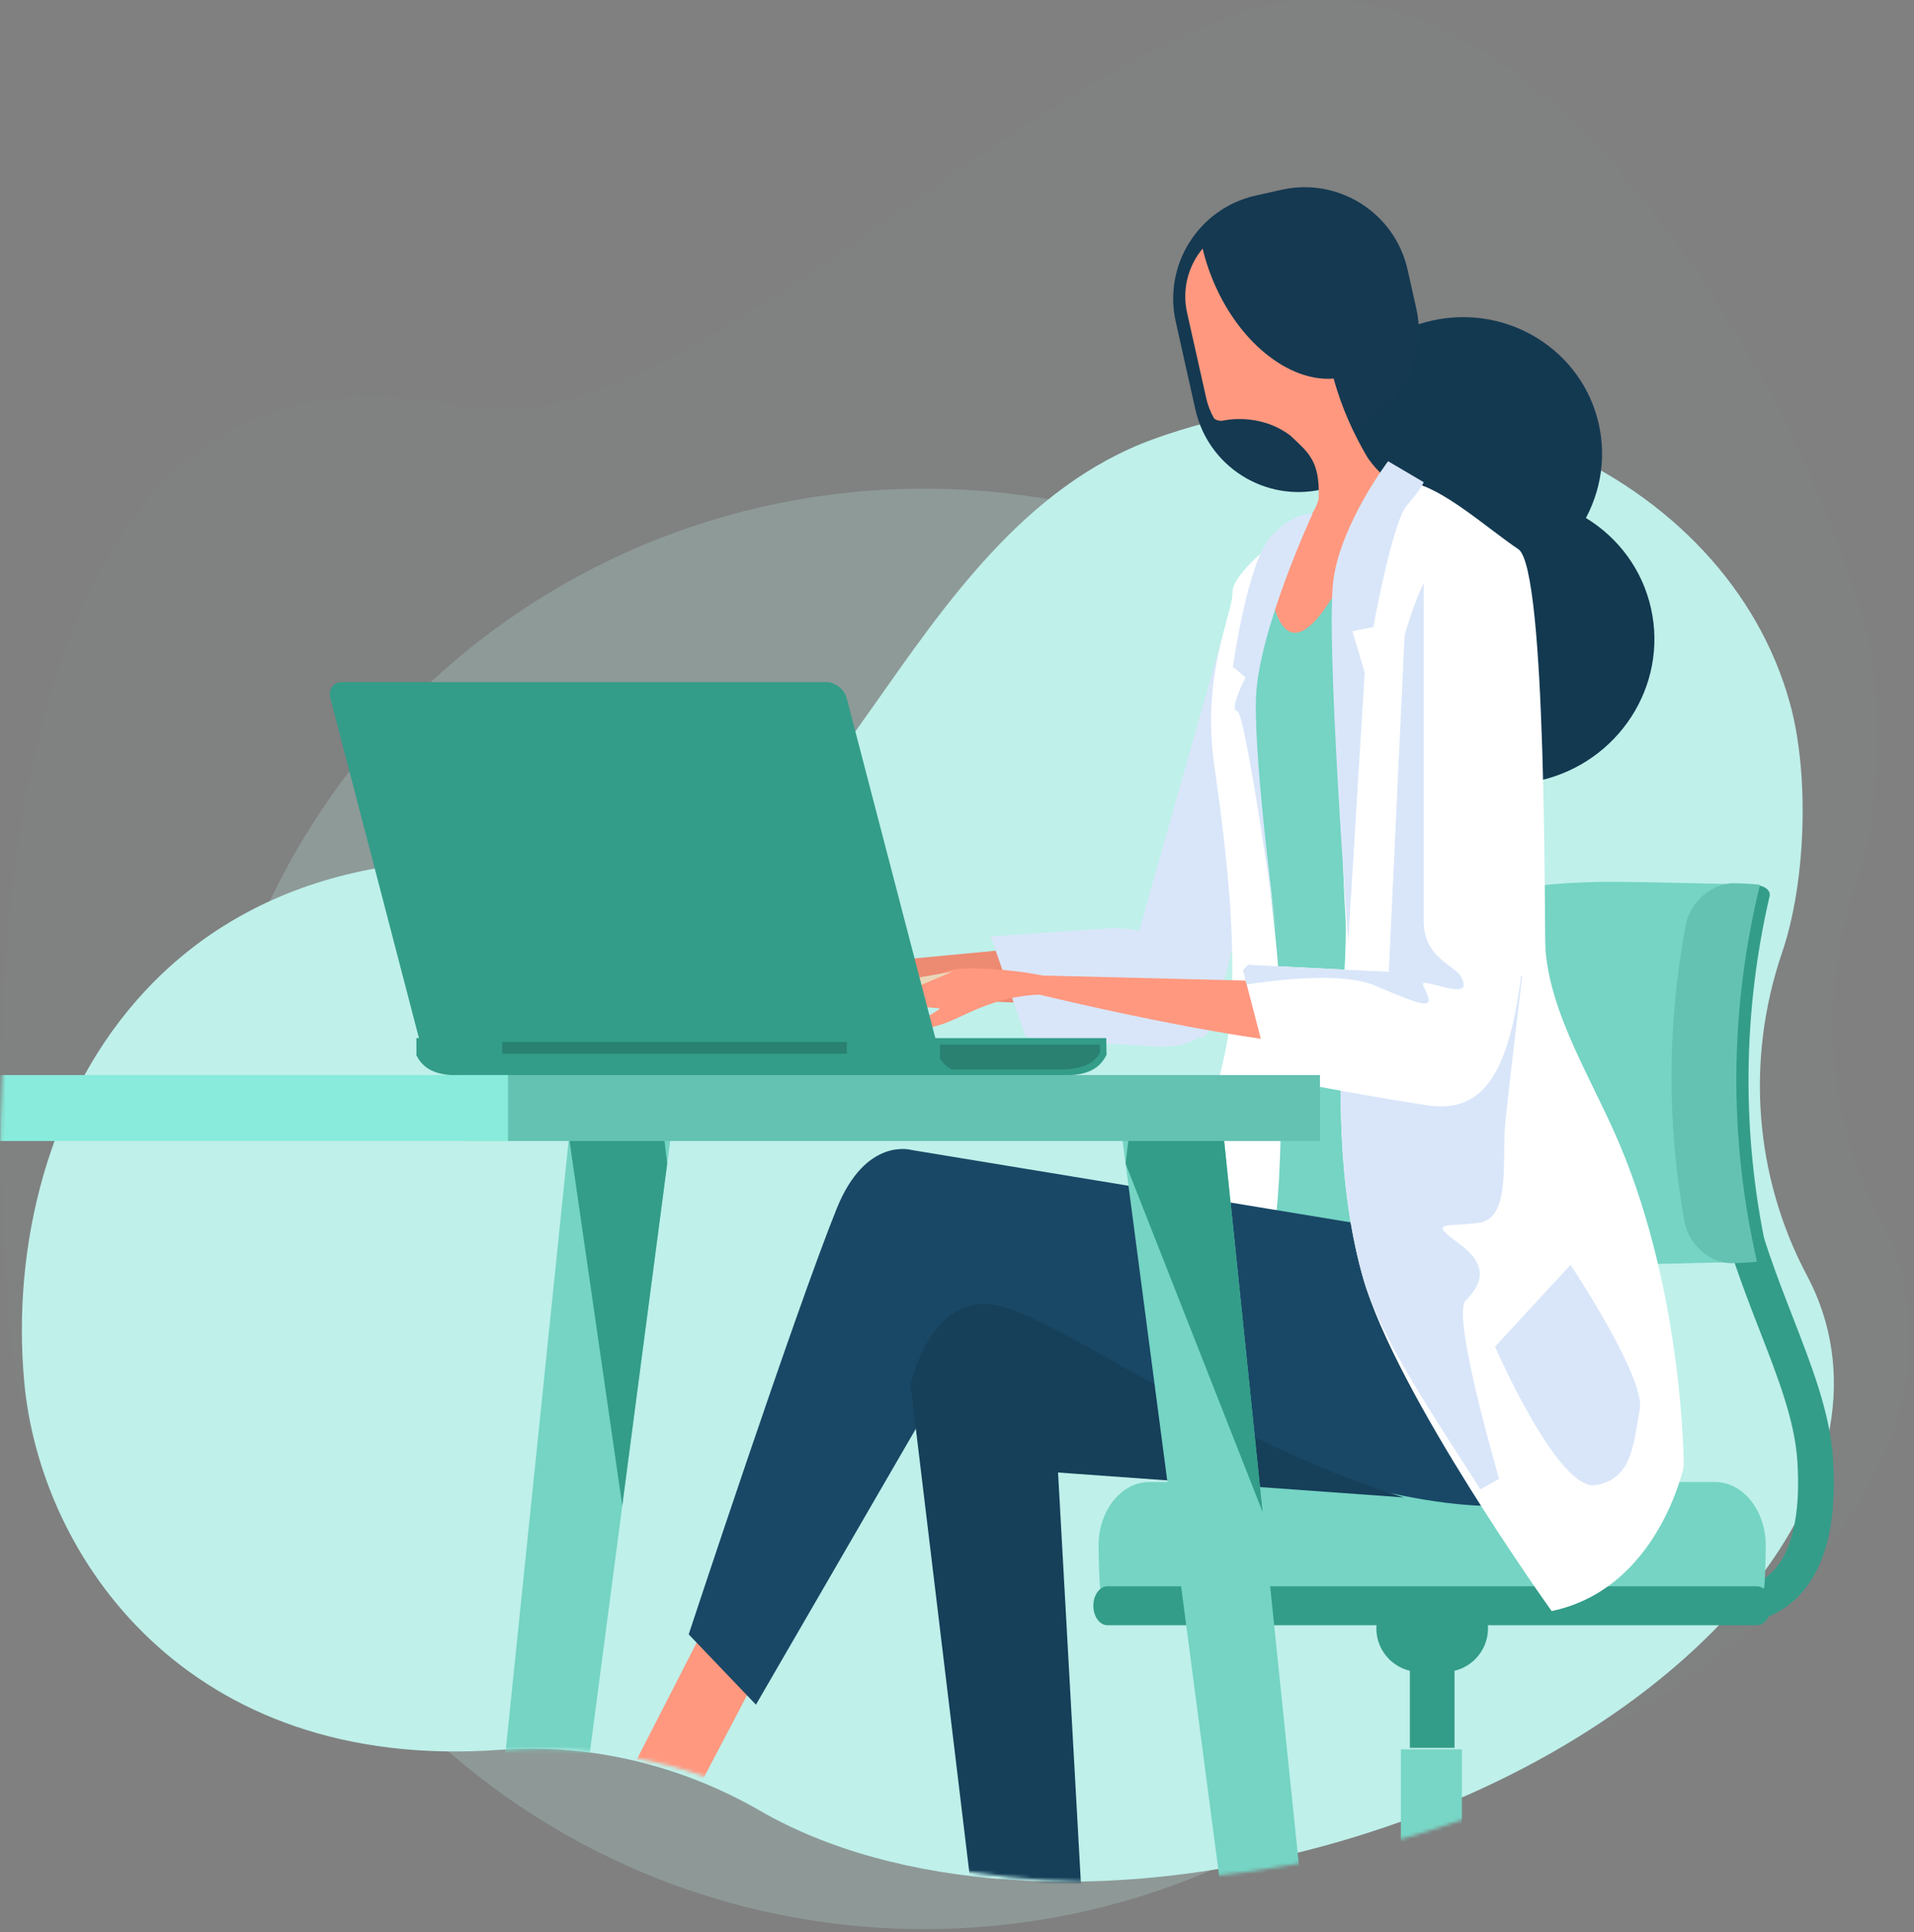 <svg width="542" height="547" viewBox="0 0 542 547" fill="none" xmlns="http://www.w3.org/2000/svg">
<rect x="0" y="0" width="542" height="547" fill="#808080" stroke="none"/>
<path fill-rule="evenodd" clip-rule="evenodd" d="M511.761 361.27C496.842 333.219 494.247 300.143 504.654 269.663C511.396 249.915 512.453 219.41 506.886 199.168C489.008 134.134 406.319 95.386 326.588 124.337C253.486 150.882 235.589 260.393 179.459 248.488C47.44 220.489 -0.11 314.577 6.854 391.17C11.352 440.644 52.851 501.837 141.497 495.41C167.595 493.518 193.228 499.935 215.314 512.705C253.034 534.518 312.991 539.63 375.271 522.514C468.954 496.766 532.416 430.476 517.014 374.455C515.745 369.843 513.982 365.444 511.761 361.27Z" fill="#BFF0EA"/>
<g style="mix-blend-mode:multiply" opacity="0.22">
<path fill-rule="evenodd" clip-rule="evenodd" d="M261.723 546.161C374.907 546.161 466.662 454.867 466.662 342.253C466.662 229.639 374.907 138.347 261.723 138.347C148.536 138.347 56.783 229.639 56.783 342.253C56.783 454.867 148.536 546.161 261.723 546.161Z" fill="#BFF0EA"/>
</g>
<path opacity="0.01" fill-rule="evenodd" clip-rule="evenodd" d="M525.627 250.427C532.707 229.69 533.817 197.657 527.971 176.4C509.198 108.109 432.783 -25.985 349.058 4.416C272.294 32.291 189.07 127.474 130.127 114.972C-8.505 85.57 -4.424 297.591 2.889 378.021C7.612 429.974 51.19 494.232 144.277 487.483C171.682 485.497 198.6 492.235 221.792 505.645C261.402 528.551 324.362 533.919 389.763 515.945C488.139 488.907 554.78 419.297 538.606 360.469C537.274 355.626 535.422 351.007 533.09 346.623C517.423 317.167 514.699 282.434 525.627 250.427Z" fill="#BFF0EA"/>
<mask id="mask0_267_501" style="mask-type:alpha" maskUnits="userSpaceOnUse" x="0" y="30" width="542" height="503">
<path fill-rule="evenodd" clip-rule="evenodd" d="M525.627 269.585C532.707 249.821 533.817 219.291 527.972 199.032C509.199 133.945 432.789 6.144 349.067 35.118C272.307 61.685 189.087 152.402 130.148 140.487C-8.477 112.464 -4.397 314.536 2.916 391.192C7.639 440.707 51.215 501.949 144.297 495.517C171.701 493.624 198.617 500.046 221.808 512.827C261.416 534.658 324.373 539.774 389.77 522.644C488.142 496.874 554.779 430.531 538.606 374.463C537.274 369.848 535.422 365.445 533.09 361.267C517.424 333.194 514.7 300.09 525.627 269.585Z" fill="white"/>
</mask>
<g mask="url(#mask0_267_501)">
<path fill-rule="evenodd" clip-rule="evenodd" d="M490.224 459.707C494.642 459.707 501.626 458.691 507.737 453.38C516.538 445.716 520.332 432.1 519.067 412.923C518.194 399.967 513.099 386.867 507.701 372.966C498.633 349.618 488.336 323.152 493.716 288.149L483.722 286.599C477.932 324.293 489.209 353.308 498.277 376.637C503.604 390.342 508.2 402.194 508.966 413.583C509.999 429.142 507.309 440.245 501.199 445.663C495.391 450.796 488.122 449.459 487.819 449.406L485.788 459.333C485.984 459.368 487.677 459.707 490.224 459.707Z" fill="#339D89"/>
<path fill-rule="evenodd" clip-rule="evenodd" d="M413.975 556.856H396.694V495.28H413.975V556.856Z" fill="#77D6C5"/>
<path fill-rule="evenodd" clip-rule="evenodd" d="M411.89 494.852H399.241V472.717H411.89V494.852Z" fill="#339D89"/>
<path fill-rule="evenodd" clip-rule="evenodd" d="M389.746 461.008C389.746 467.834 395.269 473.359 402.074 473.359H409.04C415.845 473.359 421.368 467.834 421.368 461.008C421.368 454.2 415.845 448.675 409.04 448.675H402.074C395.269 448.675 389.746 454.2 389.746 461.008Z" fill="#339D89"/>
<path fill-rule="evenodd" clip-rule="evenodd" d="M311.571 449.744C311.268 448.283 311.09 439.176 311.09 437.607C311.09 427.645 317.521 419.589 325.467 419.589H485.645C493.591 419.589 500.022 427.645 500.022 437.607C500.022 439.176 499.844 448.283 499.541 449.744H311.571Z" fill="#75D4C4"/>
<path fill-rule="evenodd" clip-rule="evenodd" d="M501.501 454.628C501.501 457.675 499.719 460.135 497.51 460.135H313.601C311.41 460.135 309.611 457.675 309.611 454.628C309.611 451.562 311.41 449.103 313.601 449.103H497.51C499.719 449.103 501.501 451.562 501.501 454.628Z" fill="#339D89"/>
<path fill-rule="evenodd" clip-rule="evenodd" d="M492.523 357.211C488.586 357.514 463.466 357.941 459.137 357.995C431.665 358.334 407.989 353.165 406.67 346.41C401.254 318.269 401.005 289.397 405.958 261.255C407.134 254.483 431.167 249.332 459.226 249.671C463.644 249.724 489.263 250.17 493.289 250.473C484.666 285.547 484.435 322.119 492.523 357.211Z" fill="#75D4C4"/>
<path fill-rule="evenodd" clip-rule="evenodd" d="M496.299 250.455C499.381 250.491 501.537 251.952 501.109 253.734C493.448 286.723 493.163 320.96 500.236 353.967C500.628 355.731 498.508 357.193 495.497 357.229C492.486 357.264 489.707 355.856 489.315 354.092C482.136 320.996 482.367 286.688 489.974 253.61C490.384 251.827 493.217 250.419 496.299 250.455Z" fill="#339D89"/>
<path fill-rule="evenodd" clip-rule="evenodd" d="M497.529 357.157C496.727 357.425 491.275 357.638 490.331 357.638C484.345 357.71 478.181 352.434 476.987 345.769C471.999 318.055 472.124 289.628 477.362 261.915C478.609 255.249 484.933 249.974 491.044 250.045C492.006 250.063 497.546 250.277 498.384 250.544C489.761 285.583 489.476 322.101 497.529 357.157Z" fill="#64C2B2"/>
<path fill-rule="evenodd" clip-rule="evenodd" d="M330.865 276.975C330.865 276.975 330.669 283.979 296.713 284.015C262.775 284.05 212.927 275.692 212.927 275.692L291.244 268.295C291.244 268.295 321.316 266.887 330.865 276.975Z" fill="#ED8A72"/>
<path fill-rule="evenodd" clip-rule="evenodd" d="M239.632 278.169C223.509 278.668 216.829 286.991 210.504 289.7C204.18 292.409 197.873 296.454 197.926 296.383C201.294 289.343 206.496 288.987 209.043 286.67C211.573 284.353 210.932 285.494 205.177 285.262C201.899 285.119 196.341 291.054 192.297 294.387C188.805 297.256 186.578 297.542 186.578 297.542C186.578 297.542 190.569 291.589 195.753 286.723C202.006 280.878 209.809 275.887 211.662 275.068C215.065 273.624 225.861 272.893 233.575 273.677C242.287 274.569 251.266 277.794 239.632 278.169Z" fill="#E2C59C"/>
<path fill-rule="evenodd" clip-rule="evenodd" d="M212.535 275.371C212.535 275.371 200.278 278.9 198.158 280.593C196.679 281.787 190.587 288.613 190.587 288.613C190.587 288.613 195.183 287.722 197.766 285.12C200.367 282.535 212.535 275.371 212.535 275.371Z" fill="#E2C59C"/>
<path fill-rule="evenodd" clip-rule="evenodd" d="M315.508 262.752C315.508 262.752 346.81 263.644 345.295 282.25C344.44 292.819 337.439 296.722 327.979 296.276C310.377 295.456 290.424 293.585 290.424 293.585L280.554 265.087L315.508 262.752Z" fill="#D9E6F9"/>
<path fill-rule="evenodd" clip-rule="evenodd" d="M322.135 265.087L349.447 168.633C349.447 168.633 353.455 154.5 360.991 156.87C371.841 160.274 366.923 171.894 366.211 178.72C364.768 192.604 366.264 198.574 357.517 232.241C352.137 252.986 347.683 276.85 342.819 290.537C339.488 299.983 332.789 286.848 323.222 283.462C305.353 277.117 322.135 265.087 322.135 265.087Z" fill="#D9E6F9"/>
<path fill-rule="evenodd" clip-rule="evenodd" d="M375.119 137.497C379.822 158.492 401.023 171.609 422.455 166.815C443.887 162.003 457.444 141.097 452.741 120.085C448.038 99.09 426.855 85.973 405.423 90.785C383.991 95.579 370.416 116.503 375.119 137.497Z" fill="#133951"/>
<path fill-rule="evenodd" clip-rule="evenodd" d="M338.508 115.932C342.107 132.044 358.105 142.184 374.228 138.584L378.415 123.079C394.538 119.461 404.675 103.457 401.058 87.345L398.6 76.384C395.001 60.255 379.003 50.114 362.88 53.732L355.593 55.372C339.47 58.972 329.333 74.976 332.95 91.106L338.508 115.932Z" fill="#143951"/>
<path fill-rule="evenodd" clip-rule="evenodd" d="M340.557 70.378C341.18 73.052 342.035 75.76 343.104 78.452C350.248 96.541 364.821 108.215 377.666 107.181C379.947 115.576 383.367 122.829 386.859 128.871C390.85 135.75 401.254 141.614 401.254 141.614C406.296 154.232 355.789 196.507 353.633 195.402C349.055 193.049 357.267 162.698 365.516 153.288C369.4 148.886 373.337 143.681 373.426 140.723C373.729 130.297 370.415 128.087 365.391 123.31C356.608 116.681 346.525 119.051 346.525 119.051C345.563 119.283 344.601 119.051 343.835 118.534C342.801 116.734 342.017 114.756 341.554 112.635L336.156 88.557C334.66 81.891 336.495 75.261 340.557 70.378Z" fill="#FF987F"/>
<path fill-rule="evenodd" clip-rule="evenodd" d="M392.916 338.907C392.916 338.907 379.982 350.634 376.33 351.668C371.466 353.058 357.837 347.177 357.837 347.177C357.837 347.177 361.596 286.403 360.207 262.325C358.799 238.229 353.152 231.26 353.793 223.828C354.844 211.941 345.188 205.864 348.039 196.81C350.872 187.738 358.051 155.159 358.532 159.686C362.737 198.2 377.506 168.49 380.445 163.839C382.066 161.29 392.916 338.907 392.916 338.907Z" fill="#75D4C4"/>
<path fill-rule="evenodd" clip-rule="evenodd" d="M365.891 149.349C365.891 149.349 348.77 161.896 349.002 167.706C349.233 173.498 340.147 190.643 343.835 216.414C348.04 245.821 349.589 265.586 348.734 284.353C347.879 303.12 339.221 319.374 338.936 342.49C338.704 360.579 342.837 362.201 342.837 362.201C342.837 362.201 350.837 365.16 357.535 358.975C364.252 352.791 363.058 290.84 362.042 275.246C361.009 259.651 356.163 222.937 355.041 212.208C353.634 198.895 355.754 185.903 356.431 182.089C358.818 168.9 361.651 160.827 363.628 155.979C363.967 155.141 368.403 151.577 368.688 150.917C369.899 148.102 367.28 147.763 365.891 149.349Z" fill="white"/>
<path fill-rule="evenodd" clip-rule="evenodd" d="M386.449 190.394C391.366 212.333 413.493 226.039 435.887 221.013C458.263 216.005 472.427 194.154 467.527 172.233C462.61 150.294 440.483 136.588 418.089 141.614C395.713 146.622 381.55 168.472 386.449 190.394Z" fill="#133951"/>
<path fill-rule="evenodd" clip-rule="evenodd" d="M219.945 463.949L193.276 514.725L156.38 512.924L138.03 507.827L178.774 501.162L201.025 457.764L219.945 463.949Z" fill="#FF987F"/>
<path fill-rule="evenodd" clip-rule="evenodd" d="M191.085 523.725L183.745 522.049L181.429 515.883L148.346 515.419L128.607 510.928C128.607 510.928 130.994 508.344 132.455 507.738C136.855 505.974 152.479 505.065 152.479 505.065C152.479 505.065 150.84 509.378 152.871 510.625C154.902 511.855 177.635 512.586 183.193 512.194C192.76 511.534 195.539 509.485 195.913 510.126C196.911 511.784 191.085 523.725 191.085 523.725Z" fill="#161711"/>
<path fill-rule="evenodd" clip-rule="evenodd" d="M414.829 312.067L394.929 320.729L386.271 346.696L258.267 325.612C258.267 325.612 245.226 321.602 236.924 342.204C225.094 371.54 195.022 462.719 195.022 462.719L214.066 482.627L273.784 379.596C273.784 379.596 396.123 437.019 436.475 424.615C451.956 419.856 463.768 392.517 461.577 364.874C459.831 343.238 455.501 323.331 455.501 323.331L414.829 312.067Z" fill="#194866"/>
<path fill-rule="evenodd" clip-rule="evenodd" d="M397.53 423.956L299.617 416.898L308.025 568.031L279.164 568.958L257.839 391.965C257.839 391.965 263.594 365.605 282.282 369.58C300.988 373.554 346.24 408.236 397.53 423.956Z" fill="#163F59"/>
<path fill-rule="evenodd" clip-rule="evenodd" d="M439.396 456.125C439.396 456.125 395.285 394.584 385.95 361.667C374.797 322.386 381.995 275.656 381.015 259.794C379.198 230.619 379.608 174.336 379.216 167.332C378.824 160.31 384.168 153.145 384.168 153.145C384.168 153.145 389.602 135.305 399.472 136.624C408.166 137.782 421.545 149.866 429.954 155.48C438.167 160.951 437.24 263.768 437.65 268.937C439.129 287.615 450.941 305.758 458.655 324.008C476.809 367.013 476.809 415.133 476.809 415.133C476.809 415.133 469.647 449.78 439.396 456.125Z" fill="white"/>
<path fill-rule="evenodd" clip-rule="evenodd" d="M409.806 292.516C409.806 292.516 408.737 300.019 368.492 295.581C328.247 291.143 270.133 275.567 270.133 275.567L363.86 277.901C363.86 277.901 399.686 280.361 409.806 292.516Z" fill="#FF987F"/>
<path fill-rule="evenodd" clip-rule="evenodd" d="M301.505 281.751C282.3 280.165 273.41 288.238 265.589 290.341C257.786 292.427 249.841 295.938 249.876 295.866C254.722 288.755 260.94 289.058 264.218 286.884C267.513 284.727 266.605 285.868 259.817 284.834C255.951 284.264 248.647 289.932 243.463 292.979C238.991 295.617 236.301 295.635 236.301 295.635C236.301 295.635 241.734 289.753 248.469 285.191C256.575 279.702 266.409 275.353 268.707 274.729C272.912 273.606 285.792 274.266 294.842 276.119C305.068 278.222 315.33 282.892 301.505 281.751Z" fill="#FF987F"/>
<path fill-rule="evenodd" clip-rule="evenodd" d="M269.704 275.157C269.704 275.157 254.757 277.349 252.049 278.899C250.161 279.987 242.126 286.545 242.126 286.545C242.126 286.545 247.666 286.189 251.051 283.729C254.436 281.288 269.704 275.157 269.704 275.157Z" fill="#E9D6B8"/>
<path fill-rule="evenodd" clip-rule="evenodd" d="M379.84 294.494L431.077 276.119C431.077 276.119 427.514 305.829 426.32 317.111C425.145 328.41 428.102 345.038 418.606 346.232C409.111 347.409 404.354 345.626 413.262 352.167C422.169 358.708 419.194 364.055 415.043 368.207C410.892 372.36 424.539 418.698 424.539 418.698C424.539 418.698 423.203 419.393 419.194 421.674C406.545 401.66 390.85 378.954 385.951 361.666C379.608 339.335 379.199 314.598 379.84 294.494Z" fill="#D9E6F9"/>
<path fill-rule="evenodd" clip-rule="evenodd" d="M393.273 275.139L397.744 179.985C397.744 179.985 402.875 160.06 410.34 155.48C419.212 150.044 431.398 160.114 431.398 160.114C431.398 160.114 437.633 174.977 433.446 245.126C430.649 292.052 426.32 316.362 404.087 312.922C383.332 309.732 359.886 305.08 359.886 305.08L351.567 273.071L393.273 275.139Z" fill="white"/>
<path fill-rule="evenodd" clip-rule="evenodd" d="M313.263 298.789L313.353 298.629L313.263 293.906H117.917V298.789L118.416 299.662C120.928 303.744 125.435 304.492 130.584 304.492H300.597C305.745 304.492 310.253 303.744 312.765 299.662L313.263 298.789Z" fill="#339D89"/>
<path opacity="0.177" fill-rule="evenodd" clip-rule="evenodd" d="M266.194 299.573V299.716L266.675 300.411C267.441 301.48 268.421 302.264 269.526 302.817H299.224C304.195 302.817 308.524 302.229 310.947 298.914L311.41 298.201L311.499 298.076L311.446 295.759H266.194V299.573Z" fill="black"/>
<path opacity="0.177" fill-rule="evenodd" clip-rule="evenodd" d="M239.811 298.344H142.218V294.993H239.811V298.344Z" fill="black"/>
<path fill-rule="evenodd" clip-rule="evenodd" d="M239.775 197.719C239.116 195.17 236.515 193.121 233.985 193.121H96.931C94.401 193.121 92.886 195.17 93.563 197.719L118.879 294.83H265.108L239.775 197.719Z" fill="#339D89"/>
<path fill-rule="evenodd" clip-rule="evenodd" d="M148.881 634.348H128.892L161.869 314.74H190.872L148.881 634.348Z" fill="#75D4C4"/>
<path fill-rule="evenodd" clip-rule="evenodd" d="M188.93 329.479L176.209 426.272L161.12 321.94L161.868 314.74H187.219L188.93 329.479Z" fill="#339D89"/>
<path fill-rule="evenodd" clip-rule="evenodd" d="M358.799 634.348H378.788L345.812 314.74H316.808L358.799 634.348Z" fill="#75D4C4"/>
<path fill-rule="evenodd" clip-rule="evenodd" d="M318.751 329.479L357.553 428.108L346.543 321.94L345.812 314.74H320.461L318.751 329.479Z" fill="#339D89"/>
<path fill-rule="evenodd" clip-rule="evenodd" d="M373.783 323.045H132.74V304.368H373.783V323.045Z" fill="#64C2B2"/>
<path fill-rule="evenodd" clip-rule="evenodd" d="M143.874 323.045H-129.842V304.368H143.874V323.045Z" fill="#88EBDB"/>
<path fill-rule="evenodd" clip-rule="evenodd" d="M393.077 130.582C393.077 130.582 380 147.799 377.631 163.839C375.261 179.879 381.782 266.62 381.782 266.62L386.449 190.394L382.975 178.702L388.908 177.508C388.908 177.508 394.252 147.799 398.421 143.058C402.572 138.299 403.16 136.517 403.16 136.517L393.077 130.582Z" fill="#D9E6F9"/>
<path fill-rule="evenodd" clip-rule="evenodd" d="M371.698 145.428C371.698 145.428 356.252 178.702 355.664 197.701C355.059 216.717 361.597 264.838 361.597 264.838C361.597 264.838 352.689 201.265 350.32 201.265C347.932 201.265 352.689 191.766 352.689 191.766L349.126 188.79C349.126 188.79 353.277 159.098 359.815 151.969C366.354 144.84 371.698 145.428 371.698 145.428Z" fill="#D9E6F9"/>
<path fill-rule="evenodd" clip-rule="evenodd" d="M444.741 358.102L423.362 381.271C423.362 381.271 441.178 422.262 451.867 420.48C462.556 418.698 462.556 408.004 464.338 399.093C466.119 390.182 444.741 358.102 444.741 358.102Z" fill="#D9E6F9"/>
<path fill-rule="evenodd" clip-rule="evenodd" d="M351.976 274.676C352.422 274.194 352.885 273.677 353.366 273.161L393.272 275.139L397.744 179.986C397.744 179.986 399.793 172.072 403.16 165.068C403.16 175.512 403.16 250.74 403.16 260.685C403.16 271.378 412.068 273.161 413.849 276.725C415.631 280.29 413.849 280.878 407.329 279.095C400.791 277.313 403.16 278.507 404.354 282.072C405.547 285.636 401.984 284.442 389.513 279.095C380.445 275.21 362.274 277.295 353.027 278.721L351.976 274.676Z" fill="#D9E6F9"/>
</g>
</svg>
